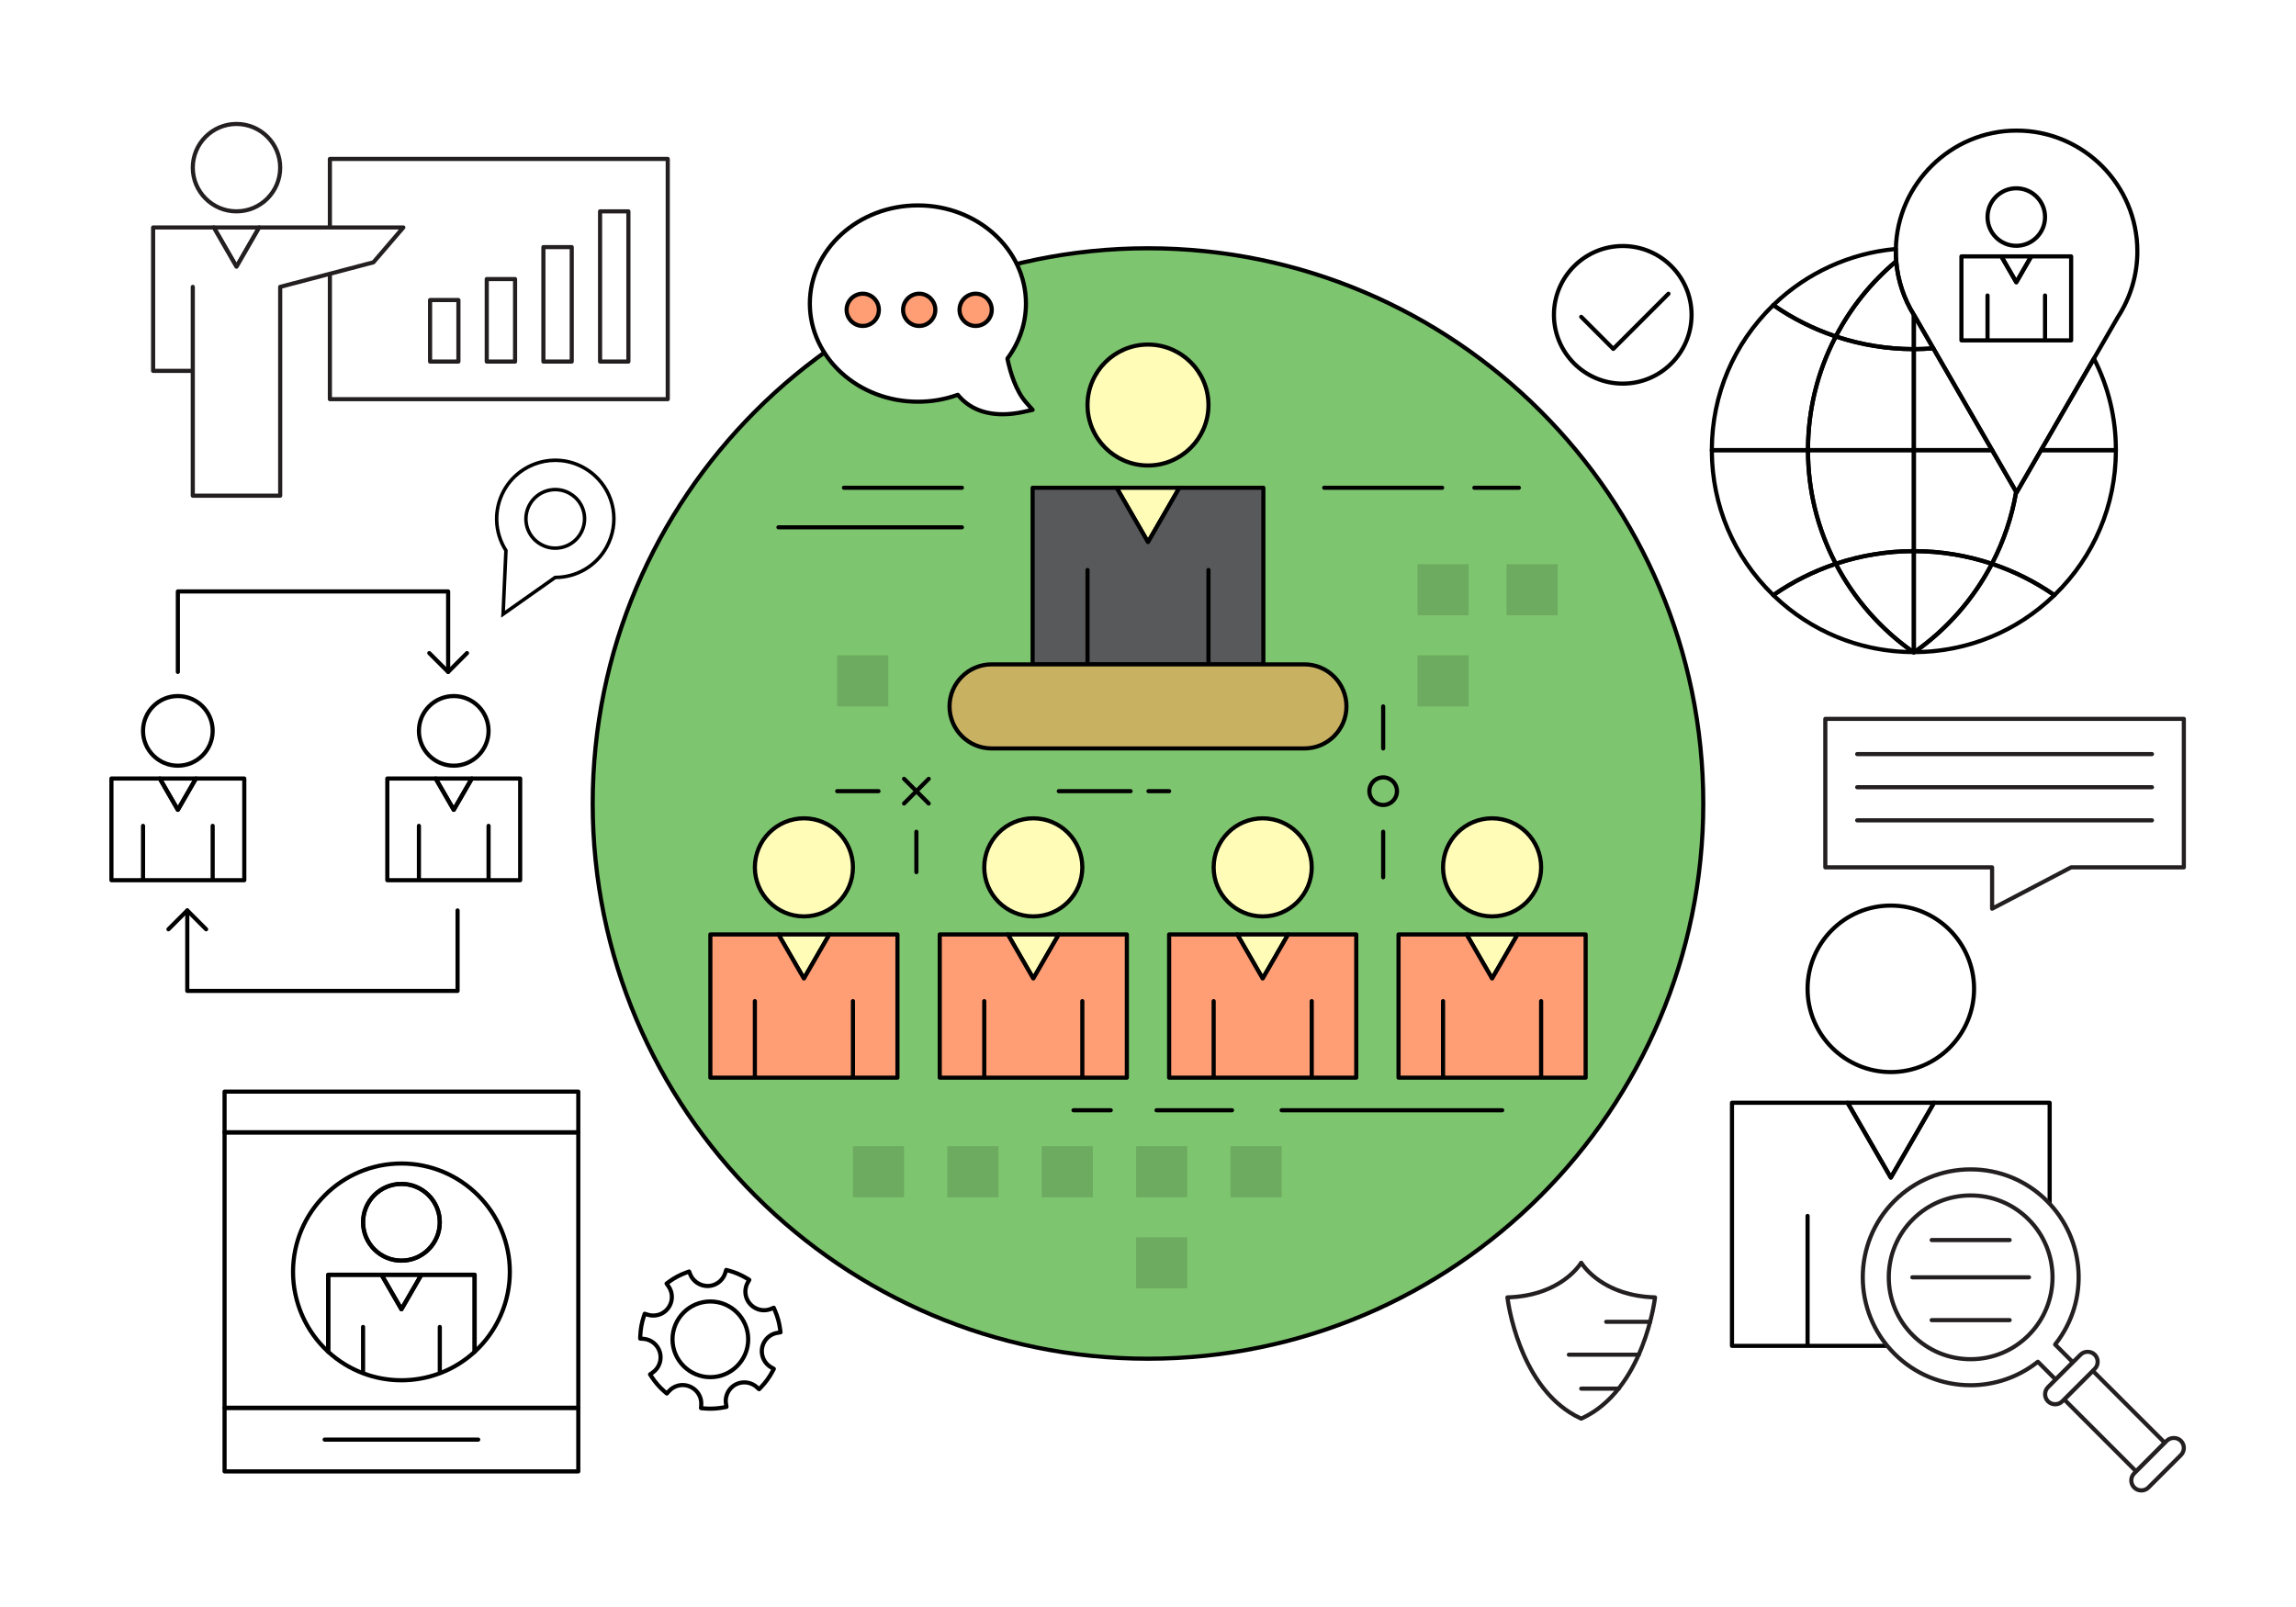 <?xml version="1.0" encoding="utf-8"?>
<!-- Generator: Adobe Illustrator 16.0.0, SVG Export Plug-In . SVG Version: 6.00 Build 0)  -->
<!DOCTYPE svg PUBLIC "-//W3C//DTD SVG 1.1//EN" "http://www.w3.org/Graphics/SVG/1.1/DTD/svg11.dtd">
<svg version="1.1" id="Layer_1" xmlns="http://www.w3.org/2000/svg" xmlns:xlink="http://www.w3.org/1999/xlink" x="0px" y="0px"
	 width="1400px" height="980px" viewBox="0 0 1400 980" enable-background="new 0 0 1400 980" xml:space="preserve">
<rect x="0" y="0" width="1400" height="980" fill="#808080" stroke="none"/>
<g>
	<g>
		<rect fill="#FFFFFF" width="1399.993" height="980"/>
	</g>
</g>
<g>
	<circle fill="#7EC56F" cx="699.995" cy="490" r="338.589"/>
	<path d="M699.996,829.852c-187.394,0-339.852-152.457-339.852-339.852c0-187.394,152.458-339.852,339.852-339.852
		c187.396,0,339.851,152.458,339.851,339.852C1039.847,677.395,887.392,829.852,699.996,829.852z M699.996,152.674
		c-186,0-337.326,151.323-337.326,337.326s151.325,337.325,337.326,337.325c186.002,0,337.326-151.322,337.326-337.325
		S885.998,152.674,699.996,152.674z"/>
</g>
<g>
	<path fill="#FFFCB8" d="M736.871,246.992c0,20.372-16.512,36.875-36.873,36.875c-20.364,0-36.873-16.504-36.873-36.875
		c0-20.359,16.509-36.868,36.873-36.868C720.359,210.124,736.871,226.632,736.871,246.992z"/>
	<path d="M699.998,285.13c-21.028,0-38.136-17.108-38.136-38.139c0-21.025,17.108-38.131,38.136-38.131
		c21.027,0,38.136,17.106,38.136,38.131C738.134,268.022,721.025,285.13,699.998,285.13z M699.998,211.387
		c-19.637,0-35.61,15.974-35.61,35.605c0,19.637,15.974,35.613,35.61,35.613s35.61-15.976,35.61-35.613
		C735.608,227.36,719.635,211.387,699.998,211.387z"/>
</g>
<g>
	<polygon fill="#FFFCB8" points="719.144,297.453 680.852,297.453 699.998,330.611 	"/>
	<path d="M699.998,331.875c-0.452,0-0.868-0.242-1.093-0.631l-19.146-33.159c-0.227-0.39-0.227-0.873,0-1.263
		c0.224-0.39,0.641-0.631,1.092-0.631h38.292c0.451,0,0.868,0.242,1.093,0.631c0.227,0.39,0.227,0.873,0,1.263l-19.146,33.159
		C700.866,331.633,700.449,331.875,699.998,331.875z M683.04,298.716l16.958,29.37l16.958-29.37H683.04z"/>
</g>
<g>
	<polygon fill="#58595B" points="770.345,297.453 719.144,297.453 699.998,330.611 680.852,297.453 629.651,297.453 
		629.651,405.154 663.125,405.154 663.125,347.584 663.125,405.154 736.871,405.154 736.871,347.584 736.871,405.154 
		770.345,405.154 	"/>
	<path d="M770.345,406.417H629.651c-0.698,0-1.263-0.564-1.263-1.263V297.453c0-0.698,0.565-1.263,1.263-1.263h51.201
		c0.452,0,0.869,0.242,1.093,0.631l18.053,31.264l18.053-31.264c0.225-0.39,0.642-0.631,1.093-0.631h51.201
		c0.698,0,1.263,0.565,1.263,1.263v107.701C771.607,405.853,771.043,406.417,770.345,406.417z M738.134,403.892h30.948V298.716
		h-49.211l-18.78,32.527c-0.449,0.779-1.737,0.779-2.186,0l-18.781-32.527h-49.211v105.175h30.948v-56.308
		c0-0.698,0.565-1.263,1.263-1.263c0.698,0,1.263,0.565,1.263,1.263v56.308h71.221v-56.308c0-0.698,0.564-1.263,1.263-1.263
		s1.263,0.565,1.263,1.263V403.892z"/>
</g>
<g>
	<circle fill="#FFFCB8" cx="490.186" cy="528.936" r="29.901"/>
	<path d="M490.185,560.103c-17.185,0-31.163-13.98-31.163-31.167c0-17.183,13.979-31.163,31.163-31.163s31.166,13.98,31.166,31.163
		C521.351,546.122,507.37,560.103,490.185,560.103z M490.185,500.298c-15.791,0-28.637,12.846-28.637,28.638
		c0,15.793,12.846,28.642,28.637,28.642c15.793,0,28.64-12.849,28.64-28.642C518.825,513.144,505.979,500.298,490.185,500.298z"/>
</g>
<g>
	<polygon fill="#FFFCB8" points="505.712,569.855 474.658,569.855 490.185,596.749 	"/>
	<path d="M490.185,598.012c-0.452,0-0.868-0.241-1.093-0.631l-15.53-26.894c-0.224-0.39-0.224-0.873,0-1.263
		c0.227-0.39,0.644-0.632,1.095-0.632h31.054c0.452,0,0.869,0.242,1.095,0.632c0.225,0.39,0.225,0.873,0,1.263l-15.529,26.894
		C491.053,597.771,490.636,598.012,490.185,598.012z M476.846,571.119l13.339,23.104l13.339-23.104H476.846z"/>
</g>
<g>
	<polygon fill="#FF9D74" points="547.235,569.855 505.712,569.855 490.185,596.749 474.658,569.855 433.14,569.855 433.14,657.197 
		460.285,657.197 460.285,610.513 460.285,657.197 520.087,657.197 520.087,610.513 520.087,657.197 547.235,657.197 	"/>
	<path d="M547.235,658.461H433.14c-0.701,0-1.263-0.565-1.263-1.264v-87.342c0-0.697,0.562-1.263,1.263-1.263h41.518
		c0.452,0,0.868,0.242,1.095,0.632l14.432,24.999l14.432-24.999c0.227-0.39,0.644-0.632,1.095-0.632h41.523
		c0.698,0,1.263,0.565,1.263,1.263v87.342C548.498,657.896,547.933,658.461,547.235,658.461z M521.351,655.935h24.621v-84.815
		h-39.529l-15.165,26.262c-0.449,0.779-1.737,0.779-2.186,0l-15.165-26.262h-39.524v84.815h24.619v-45.422
		c0-0.698,0.565-1.263,1.263-1.263c0.698,0,1.263,0.564,1.263,1.263v45.422h57.277v-45.422c0-0.698,0.565-1.263,1.263-1.263
		c0.698,0,1.263,0.564,1.263,1.263V655.935z"/>
</g>
<g>
	<circle fill="#FFFCB8" cx="630.059" cy="528.936" r="29.901"/>
	<path d="M630.06,560.103c-17.185,0-31.165-13.98-31.165-31.167c0-17.183,13.98-31.163,31.165-31.163
		c17.185,0,31.163,13.98,31.163,31.163C661.223,546.122,647.245,560.103,630.06,560.103z M630.06,500.298
		c-15.793,0-28.639,12.846-28.639,28.638c0,15.793,12.846,28.642,28.639,28.642c15.792,0,28.637-12.849,28.637-28.642
		C658.697,513.144,645.852,500.298,630.06,500.298z"/>
</g>
<g>
	<polygon fill="#FFFCB8" points="645.587,569.855 614.533,569.855 630.06,596.749 	"/>
	<path d="M630.06,598.012c-0.451,0-0.868-0.241-1.092-0.631l-15.53-26.894c-0.225-0.39-0.225-0.873,0-1.263
		c0.227-0.39,0.644-0.632,1.095-0.632h31.054c0.452,0,0.868,0.242,1.095,0.632c0.225,0.39,0.225,0.873,0,1.263l-15.53,26.894
		C630.929,597.771,630.512,598.012,630.06,598.012z M616.721,571.119l13.339,23.104l13.339-23.104H616.721z"/>
</g>
<g>
	<polygon fill="#FF9D74" points="687.107,569.855 645.587,569.855 630.06,596.749 614.533,569.855 573.013,569.855 573.013,657.197 
		600.158,657.197 600.158,610.513 600.158,657.197 659.96,657.197 659.96,610.513 659.96,657.197 687.107,657.197 	"/>
	<path d="M687.107,658.461H573.013c-0.698,0-1.263-0.565-1.263-1.264v-87.342c0-0.697,0.565-1.263,1.263-1.263h41.52
		c0.451,0,0.868,0.242,1.095,0.632l14.432,24.999l14.432-24.999c0.227-0.39,0.644-0.632,1.095-0.632h41.52
		c0.698,0,1.263,0.565,1.263,1.263v87.342C688.371,657.896,687.806,658.461,687.107,658.461z M661.223,655.935h24.622v-84.815
		h-39.527l-15.165,26.262c-0.449,0.779-1.736,0.779-2.185,0l-15.165-26.262h-39.527v84.815h24.619v-45.422
		c0-0.698,0.565-1.263,1.263-1.263c0.698,0,1.263,0.564,1.263,1.263v45.422h57.276v-45.422c0-0.698,0.565-1.263,1.263-1.263
		c0.698,0,1.263,0.564,1.263,1.263V655.935z"/>
</g>
<g>
	<path fill="#FFFCB8" d="M799.836,528.936c0,16.516-13.392,29.904-29.903,29.904c-16.511,0-29.902-13.389-29.902-29.904
		c0-16.515,13.392-29.9,29.902-29.9C786.444,499.035,799.836,512.421,799.836,528.936z"/>
	<path d="M769.933,560.103c-17.185,0-31.165-13.98-31.165-31.167c0-17.183,13.98-31.163,31.165-31.163
		c17.186,0,31.166,13.98,31.166,31.163C801.099,546.122,787.118,560.103,769.933,560.103z M769.933,500.298
		c-15.791,0-28.639,12.846-28.639,28.638c0,15.793,12.848,28.642,28.639,28.642c15.792,0,28.64-12.849,28.64-28.642
		C798.572,513.144,785.725,500.298,769.933,500.298z"/>
</g>
<g>
	<polygon fill="#FFFCB8" points="785.46,569.855 754.408,569.855 769.933,596.749 	"/>
	<path d="M769.933,598.012c-0.451,0-0.868-0.241-1.095-0.631l-15.524-26.894c-0.228-0.39-0.228-0.873,0-1.263
		c0.227-0.39,0.641-0.632,1.095-0.632h31.052c0.452,0,0.868,0.242,1.093,0.632c0.228,0.39,0.228,0.873,0,1.263l-15.524,26.894
		C770.801,597.771,770.385,598.012,769.933,598.012z M756.594,571.119l13.339,23.104l13.34-23.104H756.594z"/>
</g>
<g>
	<polygon fill="#FF9D74" points="826.98,569.855 785.46,569.855 769.933,596.749 754.408,569.855 712.884,569.855 712.884,657.197 
		740.03,657.197 740.03,610.513 740.03,657.197 799.836,657.197 799.836,610.513 799.836,657.197 826.98,657.197 	"/>
	<path d="M826.98,658.461H712.884c-0.698,0-1.264-0.565-1.264-1.264v-87.342c0-0.697,0.565-1.263,1.264-1.263h41.524
		c0.449,0,0.868,0.242,1.093,0.632l14.432,24.999l14.435-24.999c0.225-0.39,0.642-0.632,1.093-0.632h41.521
		c0.698,0,1.263,0.565,1.263,1.263v87.342C828.243,657.896,827.679,658.461,826.98,658.461z M801.099,655.935h24.619v-84.815h-39.53
		l-15.159,26.262c-0.454,0.779-1.736,0.779-2.19,0l-15.16-26.262h-39.531v84.815h24.621v-45.422c0-0.698,0.565-1.263,1.263-1.263
		c0.698,0,1.264,0.564,1.264,1.263v45.422h57.278v-45.422c0-0.698,0.565-1.263,1.264-1.263c0.697,0,1.263,0.564,1.263,1.263V655.935
		z"/>
</g>
<g>
	<path fill="#FFFCB8" d="M939.708,528.936c0,16.516-13.389,29.904-29.899,29.904c-16.514,0-29.902-13.389-29.902-29.904
		c0-16.515,13.389-29.9,29.902-29.9C926.319,499.035,939.708,512.421,939.708,528.936z"/>
	<path d="M909.809,560.103c-17.185,0-31.166-13.98-31.166-31.167c0-17.183,13.981-31.163,31.166-31.163
		c17.182,0,31.162,13.98,31.162,31.163C940.971,546.122,926.99,560.103,909.809,560.103z M909.809,500.298
		c-15.791,0-28.64,12.846-28.64,28.638c0,15.793,12.849,28.642,28.64,28.642s28.637-12.849,28.637-28.642
		C938.445,513.144,925.6,500.298,909.809,500.298z"/>
</g>
<g>
	<polygon fill="#FFFCB8" points="925.333,569.855 894.278,569.855 909.809,596.749 	"/>
	<path d="M909.809,598.012c-0.454,0-0.868-0.241-1.096-0.631l-15.529-26.894c-0.225-0.39-0.225-0.873,0-1.263
		c0.227-0.39,0.644-0.632,1.095-0.632h31.055c0.451,0,0.868,0.242,1.095,0.632c0.225,0.39,0.225,0.873,0,1.263l-15.526,26.894
		C910.677,597.771,910.257,598.012,909.809,598.012z M896.467,571.119l13.342,23.104l13.337-23.104H896.467z"/>
</g>
<g>
	<polygon fill="#FF9D74" points="966.855,569.855 925.333,569.855 909.809,596.749 894.278,569.855 852.759,569.855 
		852.759,657.197 879.906,657.197 879.906,610.513 879.906,657.197 939.708,657.197 939.708,610.513 939.708,657.197 
		966.855,657.197 	"/>
	<path d="M966.855,658.461H852.759c-0.698,0-1.263-0.565-1.263-1.264v-87.342c0-0.697,0.564-1.263,1.263-1.263h41.52
		c0.452,0,0.868,0.242,1.096,0.632l14.435,24.999l14.43-24.999c0.227-0.39,0.644-0.632,1.095-0.632h41.522
		c0.698,0,1.263,0.565,1.263,1.263v87.342C968.118,657.896,967.554,658.461,966.855,658.461z M940.971,655.935h24.622v-84.815
		h-39.529l-15.162,26.262c-0.452,0.779-1.737,0.779-2.188,0l-15.164-26.262h-39.527v84.815h24.621v-45.422
		c0-0.698,0.565-1.263,1.264-1.263c0.697,0,1.263,0.564,1.263,1.263v45.422h57.276v-45.422c0-0.698,0.564-1.263,1.263-1.263
		s1.263,0.564,1.263,1.263V655.935z"/>
</g>
<g>
	<path fill="#C9B162" d="M821.006,430.787c0,14.156-11.472,25.63-25.625,25.63H604.615c-14.153,0-25.63-11.475-25.63-25.63l0,0
		c0-14.153,11.478-25.633,25.63-25.633h190.766C809.534,405.154,821.006,416.634,821.006,430.787L821.006,430.787z"/>
	<path d="M795.381,457.68H604.615c-14.827,0-26.893-12.064-26.893-26.893s12.066-26.896,26.893-26.896h190.766
		c14.826,0,26.889,12.066,26.889,26.896S810.207,457.68,795.381,457.68z M604.615,406.417c-13.435,0-24.367,10.932-24.367,24.37
		c0,13.436,10.932,24.367,24.367,24.367h190.766c13.436,0,24.362-10.932,24.362-24.367c0-13.438-10.927-24.37-24.362-24.37H604.615z
		"/>
</g>
<g>
	<g>
		<path fill="#FFFFFF" d="M611.43,252.623c3.969,0,8.135-0.471,12.373-1.396l5.848-1.28l-3.959-4.487
			c-6.317-7.163-9.681-18.425-11.383-26.609l-0.04-0.183l0.111-0.158c7.326-9.886,11.198-21.435,11.198-33.393
			c0-33.008-29.56-59.859-65.888-59.859c-36.328,0-65.885,26.851-65.885,59.859c0,33.003,29.557,59.857,65.885,59.857
			c8.292,0,16.393-1.384,24.066-4.122l0.279-0.096l0.19,0.229C590.646,248.704,599.803,252.623,611.43,252.623z"/>
		<path d="M611.43,253.886c-11.795,0-21.146-3.919-27.798-11.649c-7.632,2.654-15.688,4-23.941,4
			c-37.026,0-67.148-27.418-67.148-61.12c0-33.703,30.122-61.122,67.148-61.122s67.15,27.418,67.15,61.122
			c0,12.109-3.877,23.8-11.22,33.839c1.741,8.157,5.012,18.857,11.018,25.667l3.959,4.486c0.296,0.335,0.392,0.804,0.254,1.229
			c-0.141,0.427-0.493,0.745-0.932,0.841l-5.846,1.28C619.74,253.407,615.485,253.886,611.43,253.886z M584.036,239.493
			c0.37,0,0.728,0.163,0.972,0.457l0.192,0.229c6.172,7.419,14.997,11.181,26.23,11.181c3.875,0,7.947-0.458,12.104-1.366
			l3.751-0.821l-2.541-2.876c-6.509-7.383-9.94-18.86-11.672-27.189c-0.071-0.34-0.04-0.88,0.163-1.164
			c7.291-9.852,11.08-21.139,11.08-32.826c0-32.31-28.992-58.596-64.625-58.596s-64.622,26.287-64.622,58.596
			c0,32.31,28.99,58.594,64.622,58.594c8.16,0,16.112-1.362,23.642-4.048l0.291-0.101
			C583.76,239.516,583.898,239.493,584.036,239.493z"/>
	</g>
	<g>
		<path fill="#FF9D74" d="M585.077,188.945c0,5.424,4.4,9.827,9.837,9.827c5.426,0,9.827-4.403,9.827-9.827
			c0-5.438-4.4-9.839-9.827-9.839C589.478,179.106,585.077,183.507,585.077,188.945z"/>
		<path d="M594.914,200.035c-6.12,0-11.1-4.975-11.1-11.09c0-6.122,4.98-11.102,11.1-11.102c6.117,0,11.089,4.98,11.089,11.102
			C606.003,195.06,601.031,200.035,594.914,200.035z M594.914,180.369c-4.726,0-8.574,3.848-8.574,8.576
			c0,4.721,3.848,8.564,8.574,8.564c4.723,0,8.564-3.843,8.564-8.564C603.478,184.217,599.637,180.369,594.914,180.369z"/>
	</g>
	<g>
		<path fill="#FF9D74" d="M550.658,188.945c0,5.424,4.393,9.827,9.825,9.827c5.436,0,9.841-4.403,9.841-9.827
			c0-5.438-4.405-9.839-9.841-9.839C555.051,179.106,550.658,183.507,550.658,188.945z"/>
		<path d="M560.483,200.035c-6.115,0-11.087-4.975-11.087-11.09c0-6.122,4.973-11.102,11.087-11.102
			c6.125,0,11.104,4.98,11.104,11.102C571.587,195.06,566.607,200.035,560.483,200.035z M560.483,180.369
			c-4.721,0-8.562,3.848-8.562,8.576c0,4.721,3.84,8.564,8.562,8.564c4.731,0,8.579-3.843,8.579-8.564
			C569.062,184.217,565.214,180.369,560.483,180.369z"/>
	</g>
	<g>
		<path fill="#FF9D74" d="M516.225,188.945c0,5.424,4.403,9.827,9.842,9.827c5.429,0,9.832-4.403,9.832-9.827
			c0-5.438-4.403-9.839-9.832-9.839C520.627,179.106,516.225,183.507,516.225,188.945z"/>
		<path d="M526.066,200.035c-6.122,0-11.104-4.975-11.104-11.09c0-6.122,4.982-11.102,11.104-11.102
			c6.117,0,11.095,4.98,11.095,11.102C537.161,195.06,532.184,200.035,526.066,200.035z M526.066,180.369
			c-4.731,0-8.579,3.848-8.579,8.576c0,4.721,3.848,8.564,8.579,8.564c4.726,0,8.569-3.843,8.569-8.564
			C534.635,184.217,530.792,180.369,526.066,180.369z"/>
	</g>
</g>
<g>
	<path d="M843.4,492.163c-5.335,0-9.679-4.341-9.679-9.679c0-5.338,4.344-9.679,9.679-9.679s9.679,4.341,9.679,9.679
		C853.079,487.822,848.735,492.163,843.4,492.163z M843.4,475.331c-3.944,0-7.153,3.209-7.153,7.153
		c0,3.944,3.209,7.153,7.153,7.153s7.153-3.209,7.153-7.153C850.554,478.54,847.345,475.331,843.4,475.331z"/>
</g>
<g>
	<g>
		<path d="M566.292,491.263c-0.326,0-0.646-0.123-0.893-0.37l-15.034-15.034c-0.493-0.493-0.493-1.292,0-1.786s1.292-0.493,1.786,0
			l15.034,15.034c0.493,0.494,0.493,1.292,0,1.786C566.938,491.14,566.612,491.263,566.292,491.263z"/>
	</g>
	<g>
		<path d="M551.255,491.263c-0.321,0-0.646-0.123-0.893-0.37c-0.493-0.494-0.493-1.292,0-1.786l15.036-15.034
			c0.494-0.493,1.293-0.493,1.786,0s0.493,1.292,0,1.786l-15.037,15.034C551.901,491.14,551.581,491.263,551.255,491.263z"/>
	</g>
</g>
<g>
	<rect x="520.087" y="698.97" fill="#6DAB60" width="31.168" height="31.167"/>
</g>
<g>
	<rect x="577.643" y="698.97" fill="#6DAB60" width="31.17" height="31.167"/>
</g>
<g>
	<rect x="635.201" y="698.97" fill="#6DAB60" width="31.167" height="31.167"/>
</g>
<g>
	<rect x="692.756" y="698.97" fill="#6DAB60" width="31.17" height="31.167"/>
</g>
<g>
	<rect x="692.756" y="754.537" fill="#6DAB60" width="31.17" height="31.167"/>
</g>
<g>
	<rect x="864.319" y="344.052" fill="#6DAB60" width="31.173" height="31.168"/>
</g>
<g>
	<rect x="918.624" y="344.052" fill="#6DAB60" width="31.173" height="31.168"/>
</g>
<g>
	<rect x="864.319" y="399.619" fill="#6DAB60" width="31.173" height="31.168"/>
</g>
<g>
	<rect x="510.478" y="399.619" fill="#6DAB60" width="31.168" height="31.168"/>
</g>
<g>
	<rect x="750.313" y="698.97" fill="#6DAB60" width="31.168" height="31.167"/>
</g>
<g>
	<path d="M586.532,298.716h-71.931c-0.698,0-1.263-0.565-1.263-1.263c0-0.698,0.565-1.263,1.263-1.263h71.931
		c0.701,0,1.263,0.565,1.263,1.263C587.795,298.151,587.233,298.716,586.532,298.716z"/>
</g>
<g>
	<path d="M879.365,298.716h-71.93c-0.701,0-1.264-0.565-1.264-1.263c0-0.698,0.563-1.263,1.264-1.263h71.93
		c0.698,0,1.264,0.565,1.264,1.263C880.629,298.151,880.063,298.716,879.365,298.716z"/>
</g>
<g>
	<path d="M926.135,298.716h-27.147c-0.698,0-1.263-0.565-1.263-1.263c0-0.698,0.564-1.263,1.263-1.263h27.147
		c0.698,0,1.263,0.565,1.263,1.263C927.397,298.151,926.833,298.716,926.135,298.716z"/>
</g>
<g>
	<path d="M586.532,322.837H474.658c-0.698,0-1.263-0.565-1.263-1.263c0-0.698,0.565-1.263,1.263-1.263h111.875
		c0.701,0,1.263,0.565,1.263,1.263C587.795,322.272,587.233,322.837,586.532,322.837z"/>
</g>
<g>
	<path d="M915.989,678.341H781.481c-0.698,0-1.263-0.564-1.263-1.263s0.564-1.263,1.263-1.263h134.508
		c0.698,0,1.264,0.564,1.264,1.263S916.688,678.341,915.989,678.341z"/>
</g>
<g>
	<path d="M751.251,678.341h-46.065c-0.701,0-1.264-0.564-1.264-1.263s0.563-1.263,1.264-1.263h46.065
		c0.695,0,1.263,0.564,1.263,1.263S751.946,678.341,751.251,678.341z"/>
</g>
<g>
	<path d="M677.303,678.341h-22.732c-0.698,0-1.263-0.564-1.263-1.263s0.565-1.263,1.263-1.263h22.732
		c0.698,0,1.263,0.564,1.263,1.263S678.001,678.341,677.303,678.341z"/>
</g>
<g>
	<path d="M843.4,536.266c-0.698,0-1.263-0.564-1.263-1.263v-27.784c0-0.697,0.564-1.263,1.263-1.263s1.263,0.565,1.263,1.263v27.784
		C844.663,535.701,844.099,536.266,843.4,536.266z"/>
</g>
<g>
	<path d="M843.4,457.68c-0.698,0-1.263-0.565-1.263-1.263v-25.63c0-0.698,0.564-1.263,1.263-1.263s1.263,0.564,1.263,1.263v25.63
		C844.663,457.115,844.099,457.68,843.4,457.68z"/>
</g>
<g>
	<path d="M535.671,483.747h-25.194c-0.7,0-1.263-0.565-1.263-1.263c0-0.698,0.563-1.263,1.263-1.263h25.194
		c0.698,0,1.263,0.565,1.263,1.263C536.934,483.182,536.369,483.747,535.671,483.747z"/>
</g>
<g>
	<path d="M689.384,483.747h-43.797c-0.698,0-1.263-0.565-1.263-1.263c0-0.698,0.565-1.263,1.263-1.263h43.797
		c0.7,0,1.263,0.565,1.263,1.263C690.647,483.182,690.084,483.747,689.384,483.747z"/>
</g>
<g>
	<path d="M712.884,483.747h-12.597c-0.698,0-1.263-0.565-1.263-1.263c0-0.698,0.565-1.263,1.263-1.263h12.597
		c0.697,0,1.263,0.565,1.263,1.263C714.146,483.182,713.581,483.747,712.884,483.747z"/>
</g>
<g>
	<path d="M558.773,533.108c-0.698,0-1.263-0.564-1.263-1.263v-24.627c0-0.697,0.564-1.263,1.263-1.263s1.263,0.565,1.263,1.263
		v24.627C560.036,532.544,559.472,533.108,558.773,533.108z"/>
</g>
<g>
	<path d="M1229.441,151.157c-10.365,0-18.798-8.433-18.798-18.8c0-10.364,8.433-18.795,18.798-18.795
		c10.361,0,18.795,8.431,18.795,18.795C1248.236,142.724,1239.803,151.157,1229.441,151.157z M1229.441,116.087
		c-8.972,0-16.272,7.299-16.272,16.27c0,8.974,7.301,16.275,16.272,16.275c8.971,0,16.27-7.301,16.27-16.275
		C1245.711,123.386,1238.412,116.087,1229.441,116.087z"/>
</g>
<g>
	<path d="M1229.441,173.386c-0.451,0-0.868-0.242-1.093-0.631l-9.106-15.769c-0.225-0.39-0.225-0.873,0-1.263
		c0.227-0.39,0.644-0.631,1.095-0.631h18.208c0.452,0,0.868,0.242,1.096,0.631c0.225,0.39,0.225,0.873,0,1.263l-9.106,15.769
		C1230.31,173.145,1229.893,173.386,1229.441,173.386z M1222.524,157.617l6.917,11.98l6.916-11.98H1222.524z"/>
</g>
<g>
	<path d="M1262.893,208.829h-66.903c-0.698,0-1.263-0.565-1.263-1.263v-51.211c0-0.698,0.564-1.263,1.263-1.263h24.348
		c0.451,0,0.868,0.242,1.095,0.631l8.01,13.875l8.009-13.875c0.227-0.39,0.644-0.631,1.095-0.631h24.348
		c0.698,0,1.264,0.564,1.264,1.263v51.211C1264.156,208.264,1263.591,208.829,1262.893,208.829z M1248.236,206.303h13.394v-48.686
		h-22.354l-8.741,15.138c-0.449,0.779-1.737,0.779-2.186,0l-8.742-15.138h-22.354v48.686h13.392v-26.111
		c0-0.698,0.567-1.263,1.263-1.263c0.7,0,1.263,0.565,1.263,1.263v26.111h32.542v-26.111c0-0.698,0.564-1.263,1.263-1.263
		s1.263,0.565,1.263,1.263V206.303z"/>
</g>
<g>
	<path d="M1290.174,275.765h-45.633c-0.451,0-0.867-0.242-1.092-0.632c-0.228-0.39-0.228-0.873,0-1.263l32.243-55.851
		c0.231-0.402,0.725-0.606,1.124-0.631c0.464,0.012,0.884,0.276,1.093,0.688c8.977,17.589,13.527,36.574,13.527,56.425
		C1291.437,275.2,1290.871,275.765,1290.174,275.765z M1246.729,273.239h42.174c-0.181-18.208-4.282-35.657-12.2-51.922
		L1246.729,273.239z"/>
</g>
<g>
	<path d="M1252.691,364.202c-0.249,0-0.501-0.074-0.721-0.227c-11.64-8.083-24.353-14.459-37.79-18.946
		c-0.351-0.119-0.632-0.382-0.77-0.725c-0.141-0.343-0.124-0.73,0.049-1.058c7.126-13.67,12.062-28.316,14.667-43.536
		c0.086-0.515,0.482-0.922,0.991-1.026l14.331-24.814c0.225-0.39,0.641-0.631,1.092-0.631h45.633c0.697,0,1.263,0.565,1.263,1.263
		c0,33.955-13.448,65.686-37.864,89.345C1253.327,364.081,1253.01,364.202,1252.691,364.202z M1216.376,343.105
		c12.821,4.42,24.981,10.54,36.175,18.203c23.156-22.803,36.026-53.101,36.353-85.543h-43.634l-14.559,25.216
		c-0.081,0.138-0.188,0.259-0.306,0.355C1227.791,315.901,1223.075,329.938,1216.376,343.105z"/>
</g>
<g>
	<path d="M1081.283,364.202c-0.318,0-0.637-0.121-0.881-0.355c-24.417-23.667-37.864-55.395-37.864-89.345
		c0-0.698,0.564-1.263,1.263-1.263h58.628c0.701,0,1.264,0.565,1.264,1.263c0,24.197,5.658,47.327,16.814,68.744
		c0.17,0.328,0.189,0.715,0.052,1.058c-0.139,0.343-0.42,0.606-0.772,0.725c-13.438,4.487-26.15,10.863-37.783,18.946
		C1081.786,364.127,1081.532,364.202,1081.283,364.202z M1045.071,275.765c0.325,32.438,13.196,62.735,36.353,85.543
		c11.188-7.664,23.346-13.781,36.17-18.203c-10.71-21.04-16.23-43.681-16.423-67.34H1045.071z"/>
</g>
<g>
	<path d="M1102.429,275.765h-58.628c-0.698,0-1.263-0.565-1.263-1.263c0-33.953,13.447-65.685,37.864-89.357
		c0.435-0.419,1.105-0.476,1.604-0.128c11.627,8.09,24.34,14.467,37.78,18.956c0.353,0.118,0.634,0.382,0.772,0.725
		c0.138,0.343,0.118,0.73-0.052,1.058c-11.156,21.408-16.814,44.537-16.814,68.746C1103.692,275.2,1103.13,275.765,1102.429,275.765
		z M1045.071,273.239h56.1c0.192-23.672,5.713-46.313,16.423-67.343c-12.826-4.423-24.981-10.545-36.173-18.213
		C1058.268,210.496,1045.396,240.798,1045.071,273.239z"/>
</g>
<g>
	<path d="M1119.387,345.093c-0.461,0-0.897-0.251-1.119-0.678c-11.347-21.782-17.102-45.304-17.102-69.913
		c0-0.698,0.567-1.263,1.263-1.263h64.556c0.701,0,1.264,0.565,1.264,1.263v61.591c0,0.698-0.563,1.263-1.264,1.263
		c-16.058,0-31.938,2.582-47.198,7.673C1119.656,345.073,1119.52,345.093,1119.387,345.093z M1103.697,275.765
		c0.192,23.383,5.678,45.752,16.318,66.529c14.805-4.822,30.167-7.331,45.706-7.459v-59.07H1103.697z"/>
</g>
<g>
	<path d="M1166.984,275.765h-64.556c-0.695,0-1.263-0.565-1.263-1.263c0-24.621,5.755-48.143,17.102-69.915
		c0.285-0.55,0.93-0.812,1.519-0.614c15.271,5.091,31.151,7.671,47.198,7.671c0.701,0,1.264,0.565,1.264,1.263v61.596
		C1168.248,275.2,1167.686,275.765,1166.984,275.765z M1103.697,273.239h62.024v-59.075c-15.529-0.128-30.896-2.637-45.706-7.457
		C1109.375,227.474,1103.89,249.846,1103.697,273.239z"/>
</g>
<g>
	<path d="M1214.693,275.765h-47.709c-0.695,0-1.263-0.565-1.263-1.263v-61.596c0-0.698,0.567-1.263,1.263-1.263
		c3.813,0,7.77-0.16,11.771-0.474c0.479-0.049,0.947,0.205,1.194,0.626l35.84,62.074c0.224,0.39,0.224,0.873,0,1.263
		C1215.562,275.523,1215.145,275.765,1214.693,275.765z M1168.248,273.239h44.258l-34.348-59.492
		c-3.354,0.247-6.68,0.387-9.91,0.417V273.239z"/>
</g>
<g>
	<path d="M1214.58,345.093c-0.134,0-0.267-0.02-0.399-0.064c-15.256-5.091-31.134-7.673-47.196-7.673
		c-0.695,0-1.263-0.565-1.263-1.263v-61.591c0-0.698,0.567-1.263,1.263-1.263h47.709c0.451,0,0.868,0.242,1.096,0.631l14.676,25.421
		c0.146,0.254,0.199,0.555,0.147,0.843c-2.648,15.478-7.666,30.376-14.913,44.28C1215.478,344.841,1215.039,345.093,1214.58,345.093
		z M1168.248,334.834c15.544,0.128,30.906,2.637,45.705,7.459c6.793-13.263,11.531-27.431,14.095-42.137l-14.085-24.392h-45.715
		V334.834z"/>
</g>
<g>
	<path d="M1119.387,206.434c-0.133,0-0.269-0.02-0.399-0.064c-13.67-4.566-26.597-11.053-38.427-19.281
		c-0.309-0.215-0.506-0.558-0.538-0.935c-0.029-0.375,0.111-0.745,0.38-1.009c20.429-19.792,47.24-32.07,75.495-34.572
		c0.353-0.017,0.71,0.091,0.972,0.333c0.264,0.244,0.407,0.589,0.402,0.947l-0.016,0.597c-0.01,0.276-0.02,0.553-0.02,0.829
		c0,1.934,0.084,3.929,0.247,5.937c0.034,0.409-0.134,0.809-0.446,1.07c-15.145,12.706-27.436,28.003-36.53,45.467
		C1120.285,206.182,1119.848,206.434,1119.387,206.434z M1083.278,185.892c10.986,7.474,22.915,13.436,35.492,17.737
		c9.094-17.172,21.249-32.255,36.146-44.857c-0.136-1.857-0.205-3.703-0.205-5.493c0-0.02,0-0.037,0-0.057
		C1128.062,155.898,1102.804,167.452,1083.278,185.892z"/>
</g>
<g>
	<path d="M1166.984,214.169c-16.318,0-32.468-2.625-47.997-7.799c-0.351-0.119-0.634-0.382-0.772-0.725
		c-0.138-0.343-0.118-0.73,0.053-1.056c9.247-17.762,21.745-33.319,37.146-46.236c0.362-0.303,0.86-0.382,1.3-0.197
		c0.434,0.18,0.732,0.592,0.77,1.061c0.923,11.322,4.578,22.421,10.577,32.103c0.123,0.2,0.188,0.432,0.188,0.666v20.921
		C1168.248,213.604,1167.686,214.169,1166.984,214.169z M1121.2,204.436c14.437,4.655,29.399,7.074,44.521,7.203v-19.296
		c-5.668-9.252-9.279-19.74-10.518-30.495C1141.273,173.914,1129.848,188.225,1121.2,204.436z"/>
</g>
<g>
	<path d="M1166.984,214.169c-0.695,0-1.263-0.565-1.263-1.263v-20.921c0-0.565,0.375-1.058,0.918-1.213
		c0.542-0.168,1.119,0.069,1.418,0.545l0.836,1.337l11.056,19.143c0.217,0.375,0.225,0.836,0.021,1.219
		c-0.199,0.385-0.584,0.639-1.019,0.671C1174.888,214.006,1170.862,214.169,1166.984,214.169z M1168.248,196.584v15.054
		c2.777-0.027,5.626-0.136,8.504-0.326L1168.248,196.584z"/>
</g>
<g>
	<path d="M1229.616,301.612c-0.449,0-0.868-0.239-1.095-0.631l-61.781-107.008c-0.18-0.276-0.387-0.609-0.594-0.945l-0.232-0.375
		c-6.208-10.024-9.994-21.514-10.946-33.23c-0.171-2.077-0.257-4.144-0.257-6.144c0-0.304,0.01-0.607,0.02-0.91l0.015-0.56
		c0.784-40.494,34.37-73.435,74.871-73.435c41.306,0,74.908,33.602,74.908,74.905c0,14.506-4.171,28.593-12.062,40.741
		l-61.752,106.961C1230.484,301.37,1230.067,301.612,1229.616,301.612z M1229.616,80.899c-39.135,0-71.588,31.832-72.345,70.957
		l-0.016,0.594c-0.01,0.276-0.02,0.553-0.02,0.829c0,1.934,0.084,3.932,0.247,5.937c0.923,11.322,4.578,22.421,10.577,32.103
		l0.833,1.334l60.723,105.17l60.692-105.124c7.659-11.793,11.689-25.406,11.689-39.421
		C1301.998,113.369,1269.528,80.899,1229.616,80.899z"/>
</g>
<g>
	<path d="M1167.325,398.943c-0.55,0-1.036-0.357-1.204-0.88c-0.168-0.528,0.027-1.1,0.479-1.416
		c19.617-13.739,35.82-32.206,46.86-53.401c0.286-0.55,0.933-0.814,1.52-0.614c13.665,4.565,26.595,11.048,38.432,19.271
		c0.312,0.214,0.509,0.557,0.54,0.932c0.03,0.377-0.108,0.748-0.379,1.011c-23.258,22.542-53.886,35.006-86.242,35.097
		C1167.327,398.943,1167.325,398.943,1167.325,398.943z M1215.196,345.372c-10.579,19.957-25.675,37.492-43.854,50.97
		c29.695-1.048,57.687-12.755,79.353-33.24C1239.702,355.63,1227.771,349.671,1215.196,345.372z"/>
</g>
<g>
	<path d="M1166.64,398.943c0,0-0.003,0-0.005,0c-32.357-0.091-62.982-12.557-86.232-35.097c-0.271-0.264-0.409-0.634-0.38-1.011
		c0.032-0.375,0.229-0.718,0.54-0.932c11.83-8.224,24.758-14.706,38.425-19.271c0.59-0.195,1.233,0.064,1.52,0.614
		c11.038,21.193,27.243,39.658,46.857,53.401c0.452,0.316,0.646,0.888,0.479,1.416
		C1167.676,398.586,1167.189,398.943,1166.64,398.943z M1083.278,363.099c21.662,20.49,49.643,32.194,79.346,33.242
		c-18.182-13.482-33.274-31.013-43.854-50.97C1106.193,349.673,1094.265,355.63,1083.278,363.099z"/>
</g>
<g>
	<path d="M1166.982,399.183c-0.249,0-0.496-0.074-0.711-0.219c-0.007-0.005-0.162-0.114-0.17-0.119
		c-0.449-0.321-0.735-0.959-0.567-1.482s0.558-0.945,1.105-0.945l0.345,0.002l0.341-0.002c0.558,0,1.051,0.365,1.208,0.9
		c0.163,0.533-0.049,1.11-0.513,1.416l-0.695-0.748v0.195l0.357,0.79C1167.471,399.111,1167.227,399.183,1166.982,399.183z"/>
</g>
<g>
	<path d="M1166.984,398.946c-0.005,0-0.183-0.002-0.188-0.002c-0.254-0.002-0.673-0.081-0.883-0.229
		c-19.945-13.973-36.422-32.751-47.646-54.299c-0.171-0.328-0.19-0.715-0.053-1.058c0.139-0.343,0.422-0.607,0.772-0.725
		c15.52-5.177,31.669-7.802,47.997-7.802c0.701,0,1.264,0.565,1.264,1.263v61.591
		C1168.248,398.381,1167.686,398.946,1166.984,398.946z M1121.2,344.563c10.704,20.051,26.047,37.593,44.521,50.918v-58.12
		C1150.592,337.488,1135.627,339.911,1121.2,344.563z"/>
</g>
<g>
	<path d="M1167.325,398.943c-0.698,0-1.604-0.563-1.604-1.26v-61.591c0-0.698,0.567-1.263,1.263-1.263
		c16.334,0,32.48,2.625,47.995,7.802c0.351,0.118,0.632,0.382,0.77,0.725c0.141,0.343,0.123,0.73-0.05,1.058
		c-11.225,21.553-27.704,40.329-47.649,54.299C1167.838,398.864,1167.584,398.943,1167.325,398.943z M1168.248,337.36v58.115
		c18.475-13.32,33.814-30.862,44.517-50.913C1198.345,339.911,1183.383,337.488,1168.248,337.36z"/>
</g>
<g>
	<g>
		<path d="M1152.939,655.044c-28.686,0-52.025-23.344-52.025-52.037c0-28.687,23.34-52.025,52.025-52.025
			c28.687,0,52.025,23.339,52.025,52.025C1204.965,631.7,1181.626,655.044,1152.939,655.044z M1152.939,553.507
			c-27.295,0-49.499,22.205-49.499,49.5c0,27.3,22.204,49.512,49.499,49.512c27.296,0,49.5-22.212,49.5-49.512
			C1202.439,575.712,1180.235,553.507,1152.939,553.507z"/>
	</g>
	<g>
		<path d="M1152.939,719.402c-0.448,0-0.868-0.241-1.092-0.631l-26.361-45.654c-0.224-0.39-0.224-0.873,0-1.263
			c0.228-0.39,0.645-0.632,1.096-0.632h52.719c0.451,0,0.868,0.242,1.092,0.632c0.228,0.39,0.228,0.873,0,1.263l-26.357,45.654
			C1153.809,719.161,1153.394,719.402,1152.939,719.402z M1128.77,673.748l24.17,41.866l24.173-41.866H1128.77z"/>
	</g>
	<g>
		<path d="M1249.793,822.018H1056.09c-0.698,0-1.264-0.564-1.264-1.263v-148.27c0-0.698,0.565-1.263,1.264-1.263h70.492
			c0.451,0,0.868,0.242,1.095,0.632l25.263,43.76l25.269-43.76c0.224-0.39,0.641-0.632,1.093-0.632h70.492
			c0.698,0,1.263,0.564,1.263,1.263v148.27C1251.056,821.453,1250.491,822.018,1249.793,822.018z M1204.965,819.492h43.565V673.748
			h-68.502l-25.993,45.023c-0.451,0.779-1.736,0.779-2.188,0l-25.996-45.023h-68.499v145.744h43.562v-77.991
			c0-0.698,0.563-1.263,1.264-1.263c0.695,0,1.263,0.564,1.263,1.263v77.991h98.999v-77.991c0-0.698,0.564-1.263,1.263-1.263
			s1.263,0.564,1.263,1.263V819.492z"/>
	</g>
	<g>
		<g>
			
				<rect x="1276.974" y="835.597" transform="matrix(0.707 -0.707 0.707 0.707 -235.179 1165.471)" fill="#FFFFFF" width="24.679" height="62.072"/>
			<path fill="#231F20" d="M1302.533,898.568c-0.335,0-0.656-0.134-0.893-0.37l-43.891-43.894c-0.236-0.236-0.37-0.557-0.37-0.893
				c0-0.335,0.134-0.656,0.37-0.893l17.449-17.446c0.493-0.493,1.292-0.493,1.785,0l43.894,43.888
				c0.236,0.237,0.369,0.558,0.369,0.894c0,0.335-0.133,0.655-0.369,0.893l-17.451,17.451
				C1303.189,898.435,1302.869,898.568,1302.533,898.568z M1260.429,853.412l42.104,42.107l15.666-15.665l-42.107-42.103
				L1260.429,853.412z"/>
		</g>
		<g>
			<path fill="#FFFFFF" d="M1248.175,732.401c-25.707-25.707-67.388-25.707-93.094,0c-25.704,25.707-25.704,67.385,0.005,93.092
				c23.926,23.926,61.67,25.554,87.512,4.942l10.851,10.849l10.518-10.518l-10.851-10.849
				C1273.729,794.076,1272.101,756.33,1248.175,732.401z"/>
			<path fill="#231F20" d="M1201.591,846.02c-17.905,0-34.739-6.973-47.397-19.634c-26.161-26.158-26.161-68.719-0.006-94.877
				c12.674-12.671,29.521-19.649,47.44-19.649s34.767,6.979,47.439,19.649c23.892,23.894,26.274,61.662,5.732,88.309l10.06,10.057
				c0.236,0.236,0.369,0.557,0.369,0.893c0,0.335-0.133,0.656-0.369,0.893l-10.518,10.518c-0.494,0.493-1.293,0.493-1.786,0
				l-10.059-10.056C1230.845,841.092,1216.363,846.02,1201.591,846.02z M1201.628,714.386c-17.244,0-33.459,6.714-45.654,18.908
				c-25.171,25.175-25.169,66.135,0.005,91.306c12.183,12.186,28.381,18.895,45.612,18.895c14.58,0,28.864-4.987,40.22-14.045
				c0.504-0.402,1.224-0.357,1.68,0.094l9.958,9.955l8.731-8.731l-9.957-9.955c-0.456-0.454-0.496-1.179-0.097-1.68
				c20.487-25.685,18.406-62.585-4.844-85.838C1235.087,721.1,1218.872,714.386,1201.628,714.386z"/>
		</g>
		<g>
			<path fill="#FFFFFF" d="M1268.605,826.124l-4.64,4.643l-10.518,10.518l-4.64,4.637c-2.39,2.393-2.393,6.271,0.003,8.665
				c2.39,2.391,6.27,2.391,8.66,0l19.797-19.799c2.393-2.391,2.39-6.268,0-8.658
				C1274.873,823.734,1270.998,823.734,1268.605,826.124z"/>
			<path fill="#231F20" d="M1253.143,857.643c-1.976,0-3.831-0.77-5.225-2.163c-2.881-2.881-2.881-7.57-0.002-10.451l19.797-19.797
				c2.795-2.792,7.656-2.792,10.448,0.005c1.394,1.394,2.163,3.249,2.163,5.222c0,1.974-0.77,3.828-2.163,5.222l-19.797,19.8
				C1256.971,856.873,1255.116,857.643,1253.143,857.643z M1272.935,825.594c-1.298,0-2.519,0.506-3.437,1.424l-19.797,19.797
				c-1.896,1.896-1.894,4.982,0.003,6.879c1.833,1.833,5.037,1.838,6.874,0l19.797-19.799c0.92-0.918,1.424-2.139,1.424-3.437
				c0-1.297-0.506-2.519-1.424-3.436C1275.455,826.103,1274.231,825.594,1272.935,825.594z"/>
		</g>
		<g>
			<path fill="#FFFFFF" d="M1329.818,878.678c2.389,2.393,2.393,6.27,0,8.662l-19.796,19.797c-2.393,2.391-6.272,2.388-8.663,0l0,0
				c-2.388-2.388-2.388-6.27,0.002-8.662l19.797-19.797C1323.551,876.287,1327.429,876.29,1329.818,878.678L1329.818,878.678z"/>
			<path fill="#231F20" d="M1305.69,910.19c-1.973,0-3.828-0.767-5.224-2.16c-2.881-2.879-2.879-7.567,0.002-10.449l19.797-19.797
				c2.79-2.787,7.654-2.787,10.446,0c2.876,2.884,2.876,7.57,0,10.449l-19.797,19.797
				C1309.519,909.424,1307.664,910.19,1305.69,910.19z M1325.487,878.149c-1.297,0-2.519,0.503-3.436,1.421l-19.797,19.797
				c-1.897,1.896-1.897,4.982-0.003,6.877c1.836,1.835,5.042,1.835,6.877,0l19.797-19.797c1.895-1.895,1.895-4.98-0.002-6.877
				C1328.009,878.652,1326.787,878.149,1325.487,878.149z"/>
		</g>
		<g>
			<circle fill="#FFFFFF" cx="1201.629" cy="778.949" r="49.936"/>
			<path fill="#231F20" d="M1201.631,830.147c-13.676,0-26.536-5.325-36.205-14.997c-9.669-9.669-14.997-22.527-14.997-36.202
				c0-13.677,5.328-26.535,14.997-36.204s22.527-14.995,36.202-14.995c13.677,0,26.533,5.326,36.204,14.997
				c19.96,19.962,19.96,52.445,0,72.407C1228.161,824.822,1215.305,830.147,1201.631,830.147z M1201.628,730.275
				c-13.001,0-25.224,5.062-34.416,14.254c-9.193,9.193-14.257,21.415-14.257,34.417c0,13.001,5.063,25.226,14.257,34.419
				c9.195,9.195,21.417,14.256,34.419,14.256c13.001,0,25.223-5.061,34.416-14.254c18.976-18.978,18.976-49.857,0-68.835
				C1226.854,735.337,1214.629,730.275,1201.628,730.275z"/>
		</g>
	</g>
	<g>
		<path fill="#231F20" d="M1225.413,757.481h-47.568c-0.698,0-1.263-0.564-1.263-1.263s0.564-1.263,1.263-1.263h47.568
			c0.698,0,1.263,0.564,1.263,1.263S1226.111,757.481,1225.413,757.481z"/>
	</g>
	<g>
		<path fill="#231F20" d="M1225.413,806.315h-47.568c-0.698,0-1.263-0.565-1.263-1.263c0-0.698,0.564-1.264,1.263-1.264h47.568
			c0.698,0,1.263,0.565,1.263,1.264C1226.676,805.75,1226.111,806.315,1225.413,806.315z"/>
	</g>
	<g>
		<path fill="#231F20" d="M1237.201,780.211h-71.144c-0.698,0-1.264-0.564-1.264-1.263s0.565-1.263,1.264-1.263h71.144
			c0.698,0,1.263,0.564,1.263,1.263S1237.899,780.211,1237.201,780.211z"/>
	</g>
</g>
<g>
	<path fill="#231F20" d="M1214.693,555.421c-0.227,0-0.454-0.062-0.653-0.183c-0.378-0.229-0.609-0.639-0.609-1.08V530.2h-100.43
		c-0.698,0-1.263-0.564-1.263-1.263v-90.546c0-0.698,0.564-1.263,1.263-1.263h218.608c0.701,0,1.264,0.564,1.264,1.263v90.546
		c0,0.698-0.563,1.263-1.264,1.263h-68.433l-47.896,25.078C1215.096,555.374,1214.896,555.421,1214.693,555.421z M1114.264,527.675
		h100.43c0.698,0,1.263,0.564,1.263,1.263v23.134l46.323-24.254c0.182-0.094,0.382-0.143,0.587-0.143h67.48v-88.021h-216.083
		V527.675z"/>
</g>
<g>
	<path fill="#231F20" d="M1312.183,461.126H1132.43c-0.697,0-1.263-0.564-1.263-1.263s0.565-1.263,1.263-1.263h179.753
		c0.696,0,1.263,0.564,1.263,1.263S1312.879,461.126,1312.183,461.126z"/>
</g>
<g>
	<path fill="#231F20" d="M1312.183,481.333H1132.43c-0.697,0-1.263-0.565-1.263-1.263c0-0.698,0.565-1.263,1.263-1.263h179.753
		c0.696,0,1.263,0.565,1.263,1.263C1313.445,480.768,1312.879,481.333,1312.183,481.333z"/>
</g>
<g>
	<path fill="#231F20" d="M1312.183,501.539H1132.43c-0.697,0-1.263-0.565-1.263-1.264c0-0.697,0.565-1.263,1.263-1.263h179.753
		c0.696,0,1.263,0.565,1.263,1.263C1313.445,500.974,1312.879,501.539,1312.183,501.539z"/>
</g>
<g>
	<g>
		<rect x="201.148" y="96.919" fill="#FFFFFF" width="206.014" height="146.518"/>
		<path fill="#231F20" d="M407.162,244.7H201.148c-0.701,0-1.263-0.565-1.263-1.263V96.919c0-0.698,0.563-1.263,1.263-1.263h206.014
			c0.698,0,1.263,0.565,1.263,1.263v146.518C408.425,244.135,407.86,244.7,407.162,244.7z M202.411,242.174h203.489V98.183H202.411
			V242.174z"/>
	</g>
	<g>
		<rect x="365.896" y="128.889" fill="#FFFFFF" width="17.273" height="91.611"/>
		<path fill="#231F20" d="M383.169,221.764h-17.273c-0.7,0-1.263-0.565-1.263-1.263v-91.611c0-0.698,0.563-1.263,1.263-1.263h17.273
			c0.698,0,1.263,0.565,1.263,1.263V220.5C384.433,221.199,383.868,221.764,383.169,221.764z M367.159,219.238h14.748v-89.086
			h-14.748V219.238z"/>
	</g>
	<g>
		<rect x="331.344" y="150.694" fill="#FFFFFF" width="17.276" height="69.807"/>
		<path fill="#231F20" d="M348.62,221.764h-17.276c-0.696,0-1.263-0.565-1.263-1.263v-69.807c0-0.698,0.567-1.263,1.263-1.263
			h17.276c0.698,0,1.263,0.565,1.263,1.263V220.5C349.883,221.199,349.318,221.764,348.62,221.764z M332.607,219.238h14.75v-67.281
			h-14.75V219.238z"/>
	</g>
	<g>
		<rect x="296.797" y="170.18" fill="#FFFFFF" width="17.274" height="50.321"/>
		<path fill="#231F20" d="M314.071,221.764h-17.274c-0.7,0-1.263-0.565-1.263-1.263V170.18c0-0.698,0.563-1.263,1.263-1.263h17.274
			c0.698,0,1.263,0.565,1.263,1.263V220.5C315.333,221.199,314.769,221.764,314.071,221.764z M298.06,219.238h14.748v-47.795H298.06
			V219.238z"/>
	</g>
	<g>
		<rect x="262.245" y="182.972" fill="#FFFFFF" width="17.276" height="37.529"/>
		<path fill="#231F20" d="M279.521,221.764h-17.276c-0.695,0-1.263-0.565-1.263-1.263v-37.529c0-0.698,0.567-1.263,1.263-1.263
			h17.276c0.698,0,1.263,0.565,1.263,1.263V220.5C280.784,221.199,280.219,221.764,279.521,221.764z M263.508,219.238h14.75v-35.003
			h-14.75V219.238z"/>
	</g>
	<g>
		<path fill="#FFFFFF" d="M170.848,102.235c0,14.725-11.928,26.654-26.644,26.654c-14.721,0-26.649-11.929-26.649-26.654
			c0-14.716,11.928-26.647,26.649-26.647C158.92,75.588,170.848,87.52,170.848,102.235z"/>
		<path fill="#231F20" d="M144.204,130.152c-15.392,0-27.912-12.523-27.912-27.917c0-15.389,12.521-27.91,27.912-27.91
			c15.387,0,27.907,12.521,27.907,27.91C172.111,117.629,159.591,130.152,144.204,130.152z M144.204,76.852
			c-14,0-25.386,11.388-25.386,25.384c0,14,11.386,25.391,25.386,25.391c13.996,0,25.381-11.391,25.381-25.391
			C169.585,88.24,158.2,76.852,144.204,76.852z"/>
	</g>
	<g>
		<polygon fill="#FFFFFF" points="158.042,138.708 130.367,138.708 144.204,162.674 		"/>
		<path fill="#231F20" d="M144.204,163.937c-0.454,0-0.868-0.242-1.095-0.632l-13.837-23.965c-0.227-0.39-0.227-0.873,0-1.263
			s0.641-0.631,1.095-0.631h27.675c0.449,0,0.869,0.242,1.093,0.631c0.225,0.39,0.225,0.873,0,1.263l-13.837,23.965
			C145.072,163.695,144.653,163.937,144.204,163.937z M132.552,139.972l11.652,20.176l11.647-20.176H132.552z"/>
	</g>
	<g>
		<polygon fill="#FFFFFF" points="195.045,138.708 158.042,138.708 144.204,162.674 130.367,138.708 93.363,138.708 93.363,226.162 
			117.555,226.162 117.555,174.938 117.555,302.292 170.848,302.292 170.848,174.938 227.678,159.968 245.931,138.708 		"/>
		<path fill="#231F20" d="M170.848,303.556h-53.293c-0.701,0-1.263-0.565-1.263-1.263v-74.868H93.363
			c-0.701,0-1.263-0.565-1.263-1.263v-87.453c0-0.698,0.562-1.263,1.263-1.263h37.004c0.449,0,0.868,0.242,1.093,0.631
			l12.745,22.071l12.742-22.071c0.227-0.39,0.642-0.631,1.095-0.631h87.89c0.493,0,0.942,0.286,1.147,0.735
			c0.207,0.449,0.133,0.977-0.19,1.352l-18.253,21.26c-0.165,0.192-0.387,0.333-0.636,0.397l-55.888,14.723v126.38
			C172.111,302.991,171.549,303.556,170.848,303.556z M118.818,301.03h50.768V174.938c0-0.575,0.387-1.076,0.942-1.221
			l56.451-14.869l16.206-18.876H158.77l-13.473,23.333c-0.452,0.78-1.736,0.78-2.188,0l-13.473-23.333H94.625v84.927h21.667v-49.96
			c0-0.698,0.563-1.263,1.263-1.263c0.695,0,1.263,0.565,1.263,1.263V301.03z"/>
	</g>
</g>
<g>
	<g>
		<g>
			<path d="M108.448,468.203c-12.407,0-22.495-10.093-22.495-22.498s10.088-22.495,22.495-22.495
				c12.402,0,22.493,10.091,22.493,22.495S120.851,468.203,108.448,468.203z M108.448,425.735c-11.011,0-19.969,8.959-19.969,19.97
				c0,11.013,8.958,19.972,19.969,19.972c11.011,0,19.967-8.958,19.967-19.972C128.416,434.694,119.459,425.735,108.448,425.735z"/>
		</g>
		<g>
			<path d="M108.448,495.123c-0.454,0-0.868-0.241-1.095-0.632l-11.026-19.096c-0.225-0.39-0.225-0.874,0-1.263
				c0.227-0.39,0.644-0.631,1.095-0.631h22.049c0.451,0,0.868,0.242,1.093,0.631c0.227,0.39,0.227,0.874,0,1.263l-11.023,19.096
				C109.317,494.882,108.897,495.123,108.448,495.123z M99.611,476.027l8.837,15.307l8.835-15.307H99.611z"/>
		</g>
		<g>
			<path d="M148.955,538.042H67.937c-0.695,0-1.263-0.565-1.263-1.263v-62.016c0-0.698,0.567-1.263,1.263-1.263h29.486
				c0.451,0,0.868,0.242,1.095,0.631l9.93,17.202l9.931-17.202c0.225-0.39,0.642-0.631,1.093-0.631h29.483
				c0.701,0,1.263,0.565,1.263,1.263v62.016C150.218,537.477,149.655,538.042,148.955,538.042z M130.941,535.516h16.75v-59.489
				h-27.493l-10.658,18.464c-0.451,0.78-1.736,0.78-2.188,0l-10.661-18.464H69.2v59.489h16.753v-31.885
				c0-0.698,0.563-1.264,1.263-1.264c0.695,0,1.263,0.565,1.263,1.264v31.885h39.937v-31.885c0-0.698,0.565-1.264,1.263-1.264
				c0.698,0,1.263,0.565,1.263,1.264V535.516z"/>
		</g>
	</g>
	<g>
		<g>
			<path d="M276.67,468.203c-12.402,0-22.496-10.093-22.496-22.498s10.093-22.495,22.496-22.495
				c12.404,0,22.495,10.091,22.495,22.495S289.074,468.203,276.67,468.203z M276.67,425.735c-11.011,0-19.97,8.959-19.97,19.97
				c0,11.013,8.958,19.972,19.97,19.972c11.011,0,19.969-8.958,19.969-19.972C296.639,434.694,287.681,425.735,276.67,425.735z"/>
		</g>
		<g>
			<path d="M276.67,495.123c-0.449,0-0.868-0.241-1.093-0.632l-11.023-19.096c-0.227-0.39-0.227-0.874,0-1.263
				c0.225-0.39,0.642-0.631,1.093-0.631h22.049c0.452,0,0.868,0.242,1.095,0.631c0.225,0.39,0.225,0.874,0,1.263l-11.025,19.096
				C277.538,494.882,277.124,495.123,276.67,495.123z M267.834,476.027l8.835,15.307l8.837-15.307H267.834z"/>
		</g>
		<g>
			<path d="M317.181,538.042h-81.018c-0.701,0-1.263-0.565-1.263-1.263v-62.016c0-0.698,0.563-1.263,1.263-1.263h29.483
				c0.452,0,0.868,0.242,1.093,0.631l9.931,17.202l9.93-17.202c0.227-0.39,0.644-0.631,1.095-0.631h29.486
				c0.695,0,1.263,0.565,1.263,1.263v62.016C318.444,537.477,317.876,538.042,317.181,538.042z M299.165,535.516h16.753v-59.489
				h-27.493l-10.66,18.464c-0.452,0.78-1.737,0.78-2.188,0l-10.658-18.464h-27.493v59.489h16.748v-31.885
				c0-0.698,0.567-1.264,1.263-1.264c0.7,0,1.263,0.565,1.263,1.264v31.885h39.939v-31.885c0-0.698,0.565-1.264,1.263-1.264
				c0.698,0,1.263,0.565,1.263,1.264V535.516z"/>
		</g>
	</g>
	<g>
		<path d="M273.261,411.027c-0.323,0-0.646-0.124-0.893-0.37l-11.497-11.494c-0.493-0.494-0.493-1.292,0-1.786
			c0.494-0.493,1.292-0.493,1.786,0l10.604,10.602l10.602-10.602c0.493-0.493,1.292-0.493,1.786,0c0.494,0.494,0.494,1.292,0,1.786
			l-11.494,11.494C273.907,410.904,273.584,411.027,273.261,411.027z"/>
	</g>
	<g>
		<path d="M125.692,567.967c-0.323,0-0.646-0.124-0.893-0.37l-10.604-10.602l-10.604,10.602c-0.493,0.493-1.292,0.493-1.786,0
			c-0.494-0.493-0.494-1.293,0-1.786l11.497-11.494c0.493-0.493,1.292-0.493,1.786,0l11.497,11.494c0.493,0.493,0.493,1.293,0,1.786
			C126.339,567.843,126.016,567.967,125.692,567.967z"/>
	</g>
	<g>
		<path d="M273.261,411.027c-0.698,0-1.263-0.565-1.263-1.263v-47.832H109.711v47.832c0,0.698-0.567,1.263-1.263,1.263
			c-0.7,0-1.263-0.565-1.263-1.263v-49.095c0-0.698,0.563-1.263,1.263-1.263h164.813c0.698,0,1.263,0.564,1.263,1.263v49.095
			C274.524,410.462,273.959,411.027,273.261,411.027z"/>
	</g>
	<g>
		<path d="M279.008,605.558H114.196c-0.698,0-1.263-0.565-1.263-1.264v-49.095c0-0.698,0.565-1.263,1.263-1.263
			c0.698,0,1.263,0.564,1.263,1.263v47.832h162.287v-47.832c0-0.698,0.565-1.263,1.263-1.263c0.698,0,1.263,0.564,1.263,1.263
			v49.095C280.271,604.992,279.706,605.558,279.008,605.558z"/>
	</g>
</g>
<g>
	<g>
		<path d="M352.621,691.823H136.928c-0.698,0-1.263-0.564-1.263-1.263v-24.849c0-0.697,0.564-1.263,1.263-1.263h215.693
			c0.7,0,1.263,0.565,1.263,1.263v24.849C353.884,691.259,353.321,691.823,352.621,691.823z M138.19,689.298h213.167v-22.322H138.19
			V689.298z"/>
	</g>
	<g>
		<path d="M352.621,859.809H136.928c-0.698,0-1.263-0.565-1.263-1.264V690.561c0-0.698,0.564-1.263,1.263-1.263h215.693
			c0.7,0,1.263,0.564,1.263,1.263v167.984C353.884,859.243,353.321,859.809,352.621,859.809z M138.19,857.282h213.167V691.823
			H138.19V857.282z"/>
	</g>
	<g>
		<path d="M352.621,898.568H136.928c-0.698,0-1.263-0.565-1.263-1.264v-38.76c0-0.697,0.564-1.263,1.263-1.263h215.693
			c0.7,0,1.263,0.565,1.263,1.263v38.76C353.884,898.003,353.321,898.568,352.621,898.568z M138.19,896.042h213.167v-36.233H138.19
			V896.042z"/>
	</g>
	<g>
		<path d="M291.6,879.19h-93.646c-0.698,0-1.263-0.564-1.263-1.263s0.565-1.263,1.263-1.263H291.6c0.698,0,1.263,0.564,1.263,1.263
			S292.298,879.19,291.6,879.19z"/>
	</g>
	<g>
		<g>
			<path d="M289.41,825.648c-0.173,0-0.345-0.034-0.508-0.106c-0.458-0.202-0.754-0.656-0.754-1.156v-45.724h-86.74v45.724
				c0,0.5-0.296,0.954-0.755,1.156c-0.454,0.2-0.989,0.114-1.361-0.225c-13.899-12.734-21.874-30.839-21.874-49.674
				c0-37.145,30.218-67.363,67.36-67.363c37.142,0,67.36,30.219,67.36,67.363c0,18.835-7.975,36.939-21.874,49.674
				C290.024,825.535,289.718,825.648,289.41,825.648z M200.144,776.137h89.266c0.698,0,1.263,0.564,1.263,1.263v44.026
				c12.069-12.111,18.938-28.633,18.938-45.782c0-35.751-29.083-64.837-64.834-64.837c-35.751,0-64.834,29.086-64.834,64.837
				c0,17.149,6.87,33.671,18.938,45.782v-44.026C198.881,776.701,199.446,776.137,200.144,776.137z M244.777,770.042
				c-13.596,0-24.656-11.063-24.656-24.659s11.061-24.655,24.656-24.655s24.656,11.06,24.656,24.655
				S258.373,770.042,244.777,770.042z M244.777,723.253c-12.205,0-22.13,9.928-22.13,22.13c0,12.205,9.926,22.133,22.13,22.133
				s22.13-9.928,22.13-22.133C266.907,733.181,256.981,723.253,244.777,723.253z"/>
		</g>
		<g>
			<path d="M244.777,770.042c-13.596,0-24.656-11.063-24.656-24.659s11.061-24.655,24.656-24.655s24.656,11.06,24.656,24.655
				S258.373,770.042,244.777,770.042z M244.777,723.253c-12.205,0-22.13,9.928-22.13,22.13c0,12.205,9.926,22.133,22.13,22.133
				s22.13-9.928,22.13-22.133C266.907,733.181,256.981,723.253,244.777,723.253z"/>
		</g>
		<g>
			<path d="M244.777,799.7c-0.452,0-0.868-0.242-1.095-0.632l-12.146-21.037c-0.227-0.391-0.227-0.873,0-1.264
				c0.225-0.39,0.641-0.631,1.093-0.631h24.296c0.451,0,0.868,0.241,1.093,0.631c0.227,0.391,0.227,0.873,0,1.264l-12.146,21.037
				C245.645,799.458,245.228,799.7,244.777,799.7z M234.817,778.662l9.96,17.249l9.96-17.249H234.817z"/>
		</g>
		<g>
			<path d="M244.777,843.001c-8.189,0-16.21-1.466-23.842-4.356c0,0-0.002-0.002-0.005-0.002c-8.021-3.037-15.3-7.521-21.639-13.325
				c-0.259-0.239-0.41-0.577-0.41-0.932v-46.986c0-0.698,0.565-1.263,1.263-1.263h32.485c0.451,0,0.868,0.241,1.093,0.631
				l11.055,19.144l11.055-19.144c0.225-0.39,0.641-0.631,1.093-0.631h32.485c0.698,0,1.263,0.564,1.263,1.263v46.986
				c0,0.354-0.15,0.692-0.409,0.932c-6.272,5.745-13.473,10.197-21.398,13.236c-0.123,0.071-0.259,0.123-0.404,0.152
				C260.874,841.556,252.907,843.001,244.777,843.001z M222.646,836.585c14.198,5.163,30.053,5.165,44.261,0.003v-27.382
				c0-0.698,0.567-1.263,1.263-1.263c0.701,0,1.263,0.564,1.263,1.263v26.402c6.882-2.829,13.167-6.785,18.714-11.783v-45.163
				h-30.495l-11.78,20.406c-0.454,0.779-1.737,0.779-2.19,0l-11.78-20.406h-30.495v45.163c5.547,4.998,11.834,8.954,18.714,11.783
				v-26.402c0-0.698,0.563-1.263,1.263-1.263c0.695,0,1.263,0.564,1.263,1.263V836.585z"/>
		</g>
	</g>
</g>
<g>
	<g>
		<path fill="#231F20" d="M964.154,866.384c-0.178,0-0.354-0.037-0.521-0.11c-38.947-17.602-45.679-74.373-45.742-74.942
			c-0.037-0.354,0.071-0.703,0.303-0.97c0.232-0.267,0.563-0.424,0.915-0.435c31.572-0.91,43.228-19.343,43.938-20.515
			c0.444-0.816,1.885-0.762,2.262,0.084c1.562,2.435,13.552,19.558,43.898,20.431c0.35,0.011,0.686,0.168,0.917,0.435
			c0.229,0.267,0.341,0.616,0.302,0.967c-0.064,0.572-6.791,57.344-45.751,74.945C964.51,866.347,964.332,866.384,964.154,866.384z
			 M920.587,792.401c1.266,8.584,9.677,55.577,43.567,71.331c33.924-15.764,42.314-62.747,43.577-71.331
			c-27.219-1.243-39.983-15.33-43.574-20.147C960.575,777.079,947.841,791.158,920.587,792.401z"/>
	</g>
	<g>
		<path fill="#231F20" d="M1006.21,807.347h-26.814c-0.698,0-1.263-0.565-1.263-1.264c0-0.697,0.564-1.263,1.263-1.263h26.814
			c0.698,0,1.263,0.565,1.263,1.263C1007.473,806.781,1006.908,807.347,1006.21,807.347z"/>
	</g>
	<g>
		<path fill="#231F20" d="M999.291,827.393h-42.669c-0.698,0-1.264-0.565-1.264-1.264c0-0.697,0.565-1.263,1.264-1.263h42.669
			c0.698,0,1.263,0.565,1.263,1.263C1000.554,826.827,999.989,827.393,999.291,827.393z"/>
	</g>
	<g>
		<path fill="#231F20" d="M987.02,848.097h-22.865c-0.697,0-1.263-0.564-1.263-1.263s0.565-1.263,1.263-1.263h22.865
			c0.698,0,1.264,0.564,1.264,1.263S987.718,848.097,987.02,848.097z"/>
	</g>
</g>
<g>
	<path d="M351.284,302.396c-1.105-0.992-2.319-1.867-3.631-2.578c-4.428-2.432-9.541-2.98-14.402-1.571
		c-4.837,1.423-8.853,4.645-11.285,9.087c-4.22,7.718-2.627,17.227,3.89,23.109c1.098,0.987,2.313,1.862,3.633,2.575
		c4.43,2.424,9.541,2.982,14.395,1.569c4.852-1.426,8.865-4.647,11.287-9.087C359.396,317.785,357.798,308.287,351.284,302.396z
		 M343.285,332.525c-4.309,1.268-8.847,0.785-12.774-1.383c-1.167-0.634-2.257-1.404-3.224-2.282
		c-5.782-5.217-7.2-13.655-3.456-20.5c2.166-3.949,5.715-6.798,10.019-8.053c4.319-1.268,8.855-0.77,12.785,1.376
		c1.154,0.646,2.239,1.401,3.219,2.281c5.777,5.232,7.197,13.667,3.451,20.524C351.161,328.401,347.597,331.277,343.285,332.525z"/>
</g>
<g>
	<path d="M363.276,289.141c-2.136-1.931-4.499-3.606-7.04-5.004c-17.796-9.738-40.203-3.182-49.941,14.617
		c-6.413,11.716-5.969,25.958,1.125,37.255l-1.749,39.007l-0.049-0.025l-0.03,1.658l0,0l0.005,0.022l33.255-23.459
		c13.347-0.108,25.588-7.415,31.992-19.136C379.053,319.083,375.942,300.603,363.276,289.141z M338.505,351.079h-0.333
		l-30.253,21.339l1.65-36.642l0.015-0.343l-0.178-0.284c-6.852-10.697-7.328-24.251-1.248-35.371
		c9.181-16.763,30.29-22.937,47.05-13.769c2.4,1.314,4.627,2.901,6.64,4.716c11.931,10.798,14.851,28.203,7.131,42.321
		C362.884,344.192,351.21,351.089,338.505,351.079z"/>
</g>
<g>
	<g>
		<path d="M989.479,235.207c-23.833,0-43.223-19.393-43.223-43.227c0-23.83,19.39-43.217,43.223-43.217
			c23.834,0,43.224,19.388,43.224,43.217C1032.703,215.814,1013.313,235.207,989.479,235.207z M989.479,151.288
			c-22.441,0-40.696,18.255-40.696,40.691c0,22.443,18.255,40.701,40.696,40.701c22.44,0,40.698-18.258,40.698-40.701
			C1030.178,169.543,1011.92,151.288,989.479,151.288z"/>
	</g>
	<g>
		<path d="M983.707,214.038c-0.335,0-0.656-0.133-0.893-0.37l-19.55-19.555c-0.494-0.494-0.494-1.292,0-1.786
			c0.493-0.493,1.292-0.493,1.785,0l18.657,18.662l32.752-32.751c0.493-0.494,1.292-0.494,1.785,0c0.494,0.493,0.494,1.292,0,1.786
			l-33.644,33.644C984.363,213.905,984.043,214.038,983.707,214.038z"/>
	</g>
</g>
<g>
	<g>
		<path d="M433.143,860.318c-1.344,0-2.664-0.057-3.919-0.17l-1.884-0.165c-0.686-0.06-1.199-0.659-1.149-1.347l0.133-1.897
			c0.086-1.188-0.025-2.341-0.326-3.423c-1.436-5.232-6.985-8.545-12.407-7.045c-1.845,0.511-3.502,1.539-4.792,2.975l-1.263,1.408
			c-0.461,0.509-1.243,0.563-1.764,0.113l-1.436-1.235c-3.059-2.649-5.747-5.72-7.987-9.129l-1.031-1.568
			c-0.375-0.572-0.227-1.34,0.335-1.731l1.542-1.071c3.522-2.435,5.123-6.837,3.988-10.956c-1.14-4.124-4.775-7.089-9.042-7.378
			l-1.875-0.126c-0.684-0.047-1.207-0.629-1.177-1.314l0.082-1.879c0.167-4.016,0.888-7.984,2.141-11.796l0.592-1.806
			c0.217-0.653,0.917-1.016,1.579-0.809l1.815,0.569c1.837,0.572,3.843,0.612,5.708,0.106c2.595-0.713,4.756-2.397,6.088-4.743
			c1.329-2.349,1.665-5.071,0.942-7.671c-0.311-1.125-0.824-2.198-1.529-3.188l-1.1-1.551c-0.399-0.561-0.273-1.34,0.281-1.747
			l1.534-1.129c3.283-2.405,6.912-4.339,10.784-5.75l1.753-0.637c0.644-0.234,1.35,0.084,1.604,0.716l0.693,1.727
			c1.85,4.625,7.168,7.301,12.037,5.959c3.33-0.92,5.927-3.448,6.946-6.761l0.548-1.788c0.2-0.654,0.888-1.023,1.539-0.849
			l1.801,0.491c3.823,1.048,7.523,2.637,11.001,4.723l1.608,0.97c0.587,0.355,0.785,1.11,0.449,1.707l-0.925,1.628
			c-1.31,2.328-1.638,5.034-0.925,7.617c1.443,5.227,7.02,8.512,12.395,7.039c0.348-0.091,0.659-0.199,1.058-0.355l1.742-0.715
			c0.636-0.262,1.371,0.037,1.643,0.679l0.74,1.751c0.78,1.833,1.456,3.749,2.013,5.692c0.538,1.961,0.932,3.927,1.208,6.023
			l0.247,1.848c0.089,0.674-0.37,1.298-1.041,1.411l-1.84,0.313c-0.415,0.066-0.772,0.143-1.11,0.231
			c-2.597,0.721-4.765,2.412-6.092,4.761c-1.322,2.338-1.658,5.054-0.937,7.642c0.7,2.575,2.373,4.73,4.711,6.075l1.616,0.93
			c0.592,0.341,0.807,1.088,0.486,1.689l-0.883,1.65c-1.897,3.534-4.258,6.793-7.02,9.687l-1.302,1.358
			c-0.474,0.496-1.256,0.523-1.761,0.063l-1.394-1.264c-2.494-2.269-6.144-3.145-9.425-2.249c-4.953,1.369-8.075,6.223-7.256,11.287
			l0.296,1.864c0.108,0.679-0.343,1.32-1.019,1.443l-1.853,0.338C438.666,860.063,435.903,860.318,433.143,860.318z
			 M428.796,857.576l0.649,0.057c3.613,0.323,7.671,0.15,11.45-0.556l0.642-0.118l-0.104-0.641
			c-1.021-6.337,2.883-12.41,9.082-14.124c4.134-1.122,8.673-0.024,11.795,2.814l0.481,0.437l0.452-0.469
			c2.602-2.73,4.83-5.804,6.62-9.134l0.301-0.567l-0.555-0.32c-2.92-1.683-5.01-4.379-5.888-7.595
			c-0.898-3.233-0.479-6.63,1.176-9.556c1.66-2.938,4.368-5.052,7.625-5.952c0.421-0.116,0.861-0.207,1.361-0.288l0.631-0.109
			l-0.084-0.641c-0.264-1.98-0.636-3.836-1.139-5.671c-0.525-1.833-1.169-3.65-1.907-5.392l-0.254-0.603l-0.604,0.247
			c-0.521,0.205-0.922,0.343-1.347,0.451c-1.093,0.301-2.223,0.454-3.342,0.454c-5.644,0-10.633-3.809-12.138-9.262
			c-0.891-3.227-0.481-6.613,1.159-9.531l0.318-0.563l-0.553-0.333c-3.275-1.969-6.763-3.466-10.364-4.452l-0.617-0.17l-0.192,0.619
			c-1.273,4.144-4.519,7.304-8.688,8.455c-1.1,0.306-2.232,0.459-3.362,0.459c-5.099,0-9.795-3.18-11.689-7.913l-0.237-0.592
			l-0.604,0.22c-3.65,1.329-7.067,3.152-10.155,5.411l-0.533,0.393l0.382,0.538c0.876,1.228,1.517,2.567,1.907,3.976
			c0.9,3.249,0.481,6.655-1.184,9.59c-1.662,2.934-4.368,5.04-7.614,5.936c-2.336,0.634-4.834,0.587-7.133-0.134l-0.624-0.197
			l-0.207,0.622c-1.179,3.589-1.86,7.328-2.018,11.111l-0.025,0.651l0.644,0.042c5.335,0.362,9.879,4.07,11.31,9.225
			c1.418,5.155-0.584,10.663-4.987,13.707l-0.528,0.367l0.355,0.541c2.111,3.214,4.645,6.109,7.525,8.604l0.496,0.427l0.437-0.489
			c1.611-1.795,3.688-3.083,6.001-3.722c6.751-1.859,13.719,2.27,15.513,8.806c0.377,1.359,0.518,2.8,0.412,4.277L428.796,857.576z"
			/>
	</g>
	<g>
		<path d="M433.143,841.097c-13.423,0-24.343-10.92-24.343-24.341c0-13.423,10.92-24.345,24.343-24.345
			c13.421,0,24.338,10.922,24.338,24.345C457.48,830.177,446.563,841.097,433.143,841.097z M433.143,794.937
			c-12.029,0-21.817,9.788-21.817,21.819c0,12.03,9.788,21.814,21.817,21.814c12.027,0,21.812-9.784,21.812-21.814
			C454.955,804.725,445.17,794.937,433.143,794.937z"/>
	</g>
</g>
</svg>
